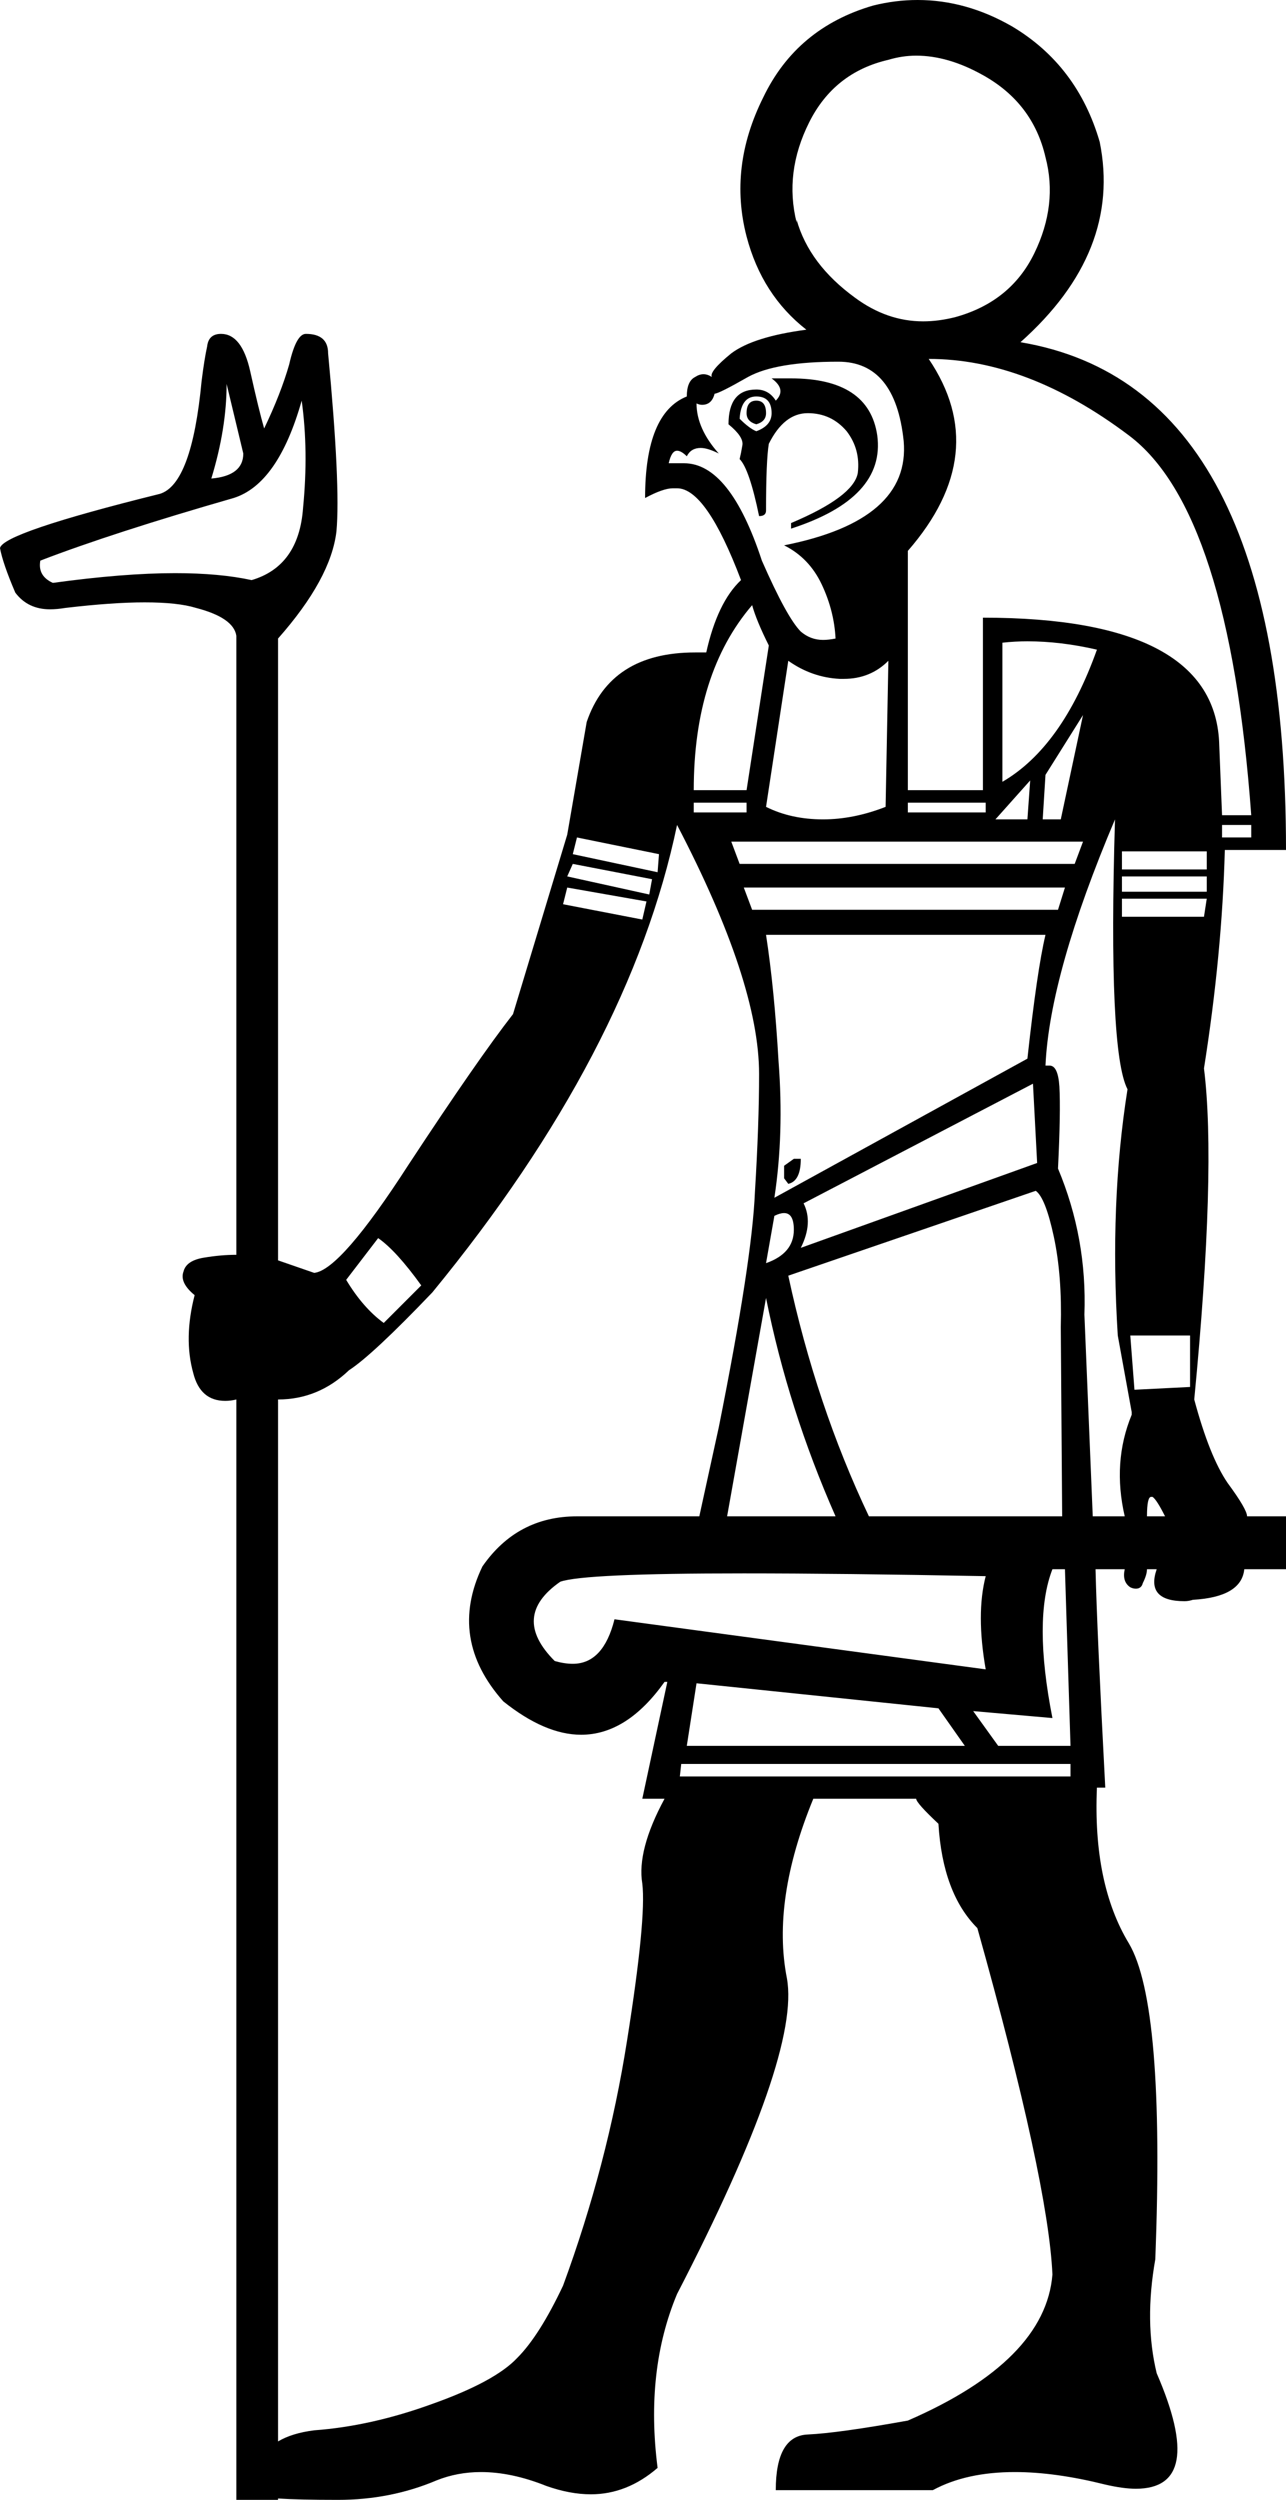 <?xml version='1.0' encoding ='UTF-8' standalone='no'?>
<svg width='9.25' height='17.97' xmlns='http://www.w3.org/2000/svg' xmlns:xlink='http://www.w3.org/1999/xlink'  version='1.1' >
<path style='fill:black; stroke:none' d=' M 6.59 0.4  Q 6.82 0.4 7.07 0.54  Q 7.43 0.74 7.52 1.13  Q 7.61 1.47 7.44 1.82  Q 7.27 2.17 6.87 2.28  Q 6.75 2.31 6.64 2.31  Q 6.38 2.31 6.15 2.14  Q 5.82 1.9 5.73 1.58  L 5.73 1.6  Q 5.64 1.24 5.82 0.88  Q 6 0.52 6.39 0.43  Q 6.49 0.4 6.59 0.4  Z  M 5.44 2.88  Q 5.37 2.88 5.37 2.97  Q 5.37 3.03 5.44 3.05  Q 5.51 3.03 5.51 2.97  Q 5.51 2.88 5.44 2.88  Z  M 5.44 2.85  Q 5.55 2.85 5.55 2.97  Q 5.55 3.06 5.44 3.1  Q 5.39 3.08 5.32 3.01  Q 5.33 2.85 5.44 2.85  Z  M 1.63 2.76  L 1.75 3.26  Q 1.75 3.42 1.52 3.44  Q 1.63 3.08 1.63 2.76  Z  M 5.69 2.72  Q 5.62 2.72 5.55 2.72  Q 5.66 2.8 5.58 2.88  Q 5.53 2.8 5.44 2.8  Q 5.24 2.8 5.24 3.05  Q 5.35 3.14 5.34 3.2  Q 5.33 3.26 5.32 3.3  Q 5.39 3.37 5.46 3.71  Q 5.51 3.71 5.51 3.67  Q 5.51 3.31 5.53 3.19  Q 5.64 2.97 5.81 2.97  Q 5.98 2.97 6.09 3.1  Q 6.19 3.23 6.17 3.4  Q 6.14 3.57 5.69 3.76  L 5.69 3.8  Q 6.37 3.58 6.31 3.13  Q 6.25 2.72 5.69 2.72  Z  M 2.17 2.88  Q 2.22 3.24 2.18 3.65  Q 2.15 4.07 1.81 4.17  Q 1.58 4.12 1.26 4.12  Q 0.89 4.12 0.38 4.19  Q 0.27 4.14 0.29 4.03  Q 0.81 3.83 1.68 3.58  Q 2 3.48 2.17 2.88  Z  M 6.03 2.6  Q 6.44 2.6 6.5 3.17  Q 6.55 3.74 5.64 3.92  Q 5.82 4.01 5.91 4.2  Q 6 4.39 6.01 4.59  Q 5.96 4.6 5.92 4.6  Q 5.83 4.6 5.76 4.54  Q 5.66 4.44 5.48 4.03  Q 5.25 3.33 4.92 3.33  Q 4.91 3.33 4.9 3.33  L 4.81 3.33  Q 4.83 3.24 4.87 3.24  Q 4.9 3.24 4.94 3.28  Q 4.97 3.22 5.04 3.22  Q 5.09 3.22 5.17 3.26  Q 5.01 3.08 5.01 2.9  L 5.01 2.9  Q 5.03 2.91 5.05 2.91  Q 5.12 2.91 5.14 2.83  Q 5.17 2.83 5.38 2.71  Q 5.58 2.6 6.03 2.6  Z  M 7.39 4.61  Q 7.63 4.61 7.89 4.67  Q 7.64 5.37 7.21 5.62  L 7.21 4.62  Q 7.3 4.61 7.39 4.61  Z  M 5.41 4.35  Q 5.44 4.46 5.53 4.64  L 5.37 5.68  L 4.99 5.68  Q 4.99 4.84 5.41 4.35  Z  M 5.37 5.77  L 5.37 5.84  L 4.99 5.84  L 4.99 5.77  Z  M 7.09 5.77  L 7.09 5.84  L 6.53 5.84  L 6.53 5.77  Z  M 6.68 2.58  Q 7.39 2.58 8.12 3.13  Q 8.84 3.67 9 5.86  L 8.79 5.86  L 8.77 5.36  Q 8.75 4.44 7.07 4.44  L 7.07 5.68  L 6.53 5.68  L 6.53 3.96  Q 7.14 3.26 6.68 2.58  Z  M 5.67 4.75  Q 5.84 4.87 6.04 4.88  Q 6.05 4.88 6.07 4.88  Q 6.26 4.88 6.39 4.75  L 6.39 4.75  L 6.37 5.8  Q 6.14 5.89 5.92 5.89  Q 5.69 5.89 5.51 5.8  L 5.67 4.75  Z  M 7.41 5.61  L 7.39 5.89  L 7.16 5.89  L 7.41 5.61  Z  M 7.79 5.14  L 7.63 5.89  L 7.5 5.89  L 7.52 5.57  L 7.79 5.14  Z  M 9 5.93  L 9 6.02  L 8.79 6.02  L 8.79 5.93  Z  M 7.79 6.05  L 7.73 6.21  L 5.32 6.21  L 5.26 6.05  Z  M 8.68 6.12  L 8.68 6.25  L 8.07 6.25  L 8.07 6.12  Z  M 4.15 6.02  L 4.74 6.14  L 4.73 6.27  L 4.12 6.14  L 4.15 6.02  Z  M 8.68 6.3  L 8.68 6.41  L 8.07 6.41  L 8.07 6.3  Z  M 4.12 6.21  L 4.69 6.32  L 4.67 6.43  L 4.08 6.3  L 4.12 6.21  Z  M 7.66 6.38  L 7.61 6.54  L 5.41 6.54  L 5.35 6.38  Z  M 8.68 6.46  L 8.66 6.59  L 8.07 6.59  L 8.07 6.46  Z  M 4.08 6.38  L 4.65 6.48  L 4.62 6.61  L 4.05 6.5  L 4.08 6.38  Z  M 5.71 8.33  L 5.64 8.38  L 5.64 8.47  L 5.67 8.51  Q 5.76 8.49 5.76 8.33  Z  M 7.52 6.72  Q 7.46 6.97 7.39 7.61  L 5.57 8.61  Q 5.64 8.15 5.6 7.63  Q 5.57 7.11 5.51 6.72  Z  M 7.43 7.79  L 7.46 8.36  L 5.76 8.97  Q 5.85 8.79 5.78 8.65  L 7.43 7.79  Z  M 5.64 8.72  Q 5.71 8.72 5.71 8.84  Q 5.71 9.01 5.51 9.08  L 5.57 8.74  Q 5.61 8.72 5.64 8.72  Z  M 2.72 8.9  Q 2.85 8.99 3.03 9.24  L 2.76 9.51  Q 2.61 9.4 2.49 9.2  L 2.72 8.9  Z  M 8.56 9.6  L 8.56 9.97  L 8.16 9.99  L 8.13 9.6  Z  M 5.51 9.33  Q 5.67 10.13 6.01 10.9  L 5.23 10.9  L 5.51 9.33  Z  M 7.45 8.56  Q 7.52 8.61 7.58 8.89  Q 7.64 9.17 7.63 9.54  L 7.64 10.9  L 6.25 10.9  Q 5.87 10.1 5.67 9.17  L 7.45 8.56  Z  M 8.02 5.89  Q 7.97 7.56 8.11 7.83  Q 7.98 8.65 8.04 9.6  L 8.14 10.15  L 8.14 10.17  Q 8 10.51 8.09 10.9  L 7.86 10.9  L 7.8 9.45  Q 7.82 8.9 7.61 8.4  Q 7.63 7.99 7.62 7.81  Q 7.61 7.66 7.55 7.66  Q 7.53 7.66 7.52 7.66  Q 7.55 7 8.02 5.89  Z  M 8.28 10.76  Q 8.28 10.76 8.29 10.76  Q 8.32 10.78 8.38 10.9  L 8.25 10.9  Q 8.25 10.76 8.28 10.76  Z  M 5.35 11.31  Q 6.04 11.31 7.09 11.33  Q 7.02 11.6 7.09 12  L 4.42 11.64  Q 4.34 11.96 4.12 11.96  Q 4.06 11.96 3.99 11.94  Q 3.67 11.62 4.03 11.37  Q 4.2 11.31 5.35 11.31  Z  M 5.01 12.1  L 6.75 12.28  L 6.94 12.55  L 4.94 12.55  L 5.01 12.1  Z  M 7.66 11.28  L 7.7 12.55  L 7.18 12.55  L 7 12.3  L 7.57 12.35  Q 7.43 11.64 7.57 11.28  Z  M 7.7 12.68  L 7.7 12.77  L 4.89 12.77  L 4.9 12.68  Z  M 4.87 5.93  Q 5.46 7.06 5.46 7.72  Q 5.46 8.08 5.43 8.57  Q 5.41 9.06 5.17 10.26  L 5.03 10.9  L 4.15 10.9  Q 3.72 10.9 3.47 11.26  Q 3.22 11.78 3.62 12.23  Q 3.92 12.47 4.18 12.47  Q 4.51 12.47 4.78 12.09  L 4.8 12.09  L 4.62 12.93  L 4.78 12.93  Q 4.58 13.3 4.62 13.54  Q 4.65 13.79 4.51 14.67  Q 4.37 15.56 4.05 16.43  Q 3.88 16.79 3.72 16.95  Q 3.56 17.12 3.11 17.28  Q 2.67 17.44 2.26 17.47  Q 2.1 17.49 2 17.55  L 2 17.55  L 2 10.06  Q 2.29 10.06 2.51 9.85  Q 2.68 9.74 3.11 9.29  Q 4.53 7.56 4.87 5.93  Z  M 2 17.55  L 2 17.55  L 2 17.55  Q 2 17.55 2 17.55  Z  M 6.6 0  Q 6.44 0 6.28 0.04  Q 5.73 0.2 5.49 0.7  Q 5.24 1.2 5.37 1.7  Q 5.48 2.12 5.8 2.37  Q 5.42 2.42 5.26 2.54  Q 5.1 2.67 5.12 2.71  Q 5.09 2.69 5.06 2.69  Q 5.03 2.69 5 2.71  Q 4.94 2.74 4.94 2.85  Q 4.64 2.97 4.64 3.58  Q 4.77 3.51 4.84 3.51  Q 4.86 3.51 4.87 3.51  Q 5.08 3.51 5.33 4.17  Q 5.16 4.33 5.08 4.69  Q 5.04 4.69 5 4.69  Q 4.39 4.69 4.22 5.19  L 4.08 6  L 3.69 7.29  Q 3.44 7.61 2.94 8.37  Q 2.45 9.13 2.26 9.15  L 2 9.06  L 2 4.59  Q 2.38 4.16 2.42 3.82  Q 2.45 3.49 2.36 2.54  Q 2.36 2.4 2.2 2.4  Q 2.13 2.4 2.08 2.62  Q 2.02 2.83 1.9 3.08  Q 1.86 2.94 1.8 2.67  Q 1.74 2.4 1.59 2.4  Q 1.5 2.4 1.49 2.49  Q 1.47 2.58 1.45 2.74  Q 1.38 3.48 1.15 3.55  Q 0.02 3.83 0 3.94  Q 0.02 4.05 0.11 4.26  Q 0.2 4.38 0.36 4.38  Q 0.41 4.38 0.47 4.37  Q 0.81 4.33 1.04 4.33  Q 1.28 4.33 1.41 4.37  Q 1.68 4.44 1.7 4.57  L 1.7 9.02  Q 1.59 9.02 1.47 9.04  Q 1.34 9.06 1.32 9.14  Q 1.29 9.22 1.4 9.31  Q 1.32 9.62 1.39 9.87  Q 1.44 10.07 1.62 10.07  Q 1.66 10.07 1.7 10.06  L 1.7 17.97  L 2 17.97  L 2 17.96  L 2 17.96  Q 2.15 17.97 2.43 17.97  Q 2.81 17.97 3.14 17.83  Q 3.29 17.77 3.46 17.77  Q 3.68 17.77 3.93 17.87  Q 4.1 17.93 4.25 17.93  Q 4.51 17.93 4.73 17.74  Q 4.64 17.04 4.87 16.49  Q 5.76 14.77 5.66 14.22  Q 5.55 13.66 5.85 12.93  L 6.59 12.93  Q 6.59 12.96 6.75 13.11  Q 6.78 13.61 7.03 13.86  Q 7.54 15.68 7.57 16.35  Q 7.52 16.97 6.53 17.4  Q 6.03 17.49 5.81 17.5  Q 5.58 17.51 5.58 17.9  L 6.71 17.9  Q 6.95 17.77 7.3 17.77  Q 7.59 17.77 7.95 17.86  Q 8.08 17.89 8.17 17.89  Q 8.68 17.89 8.32 17.06  Q 8.23 16.69 8.31 16.24  Q 8.38 14.41 8.12 13.97  Q 7.86 13.54 7.89 12.85  L 7.95 12.85  Q 7.89 11.71 7.88 11.28  L 8.09 11.28  Q 8.07 11.37 8.13 11.41  Q 8.15 11.42 8.17 11.42  Q 8.21 11.42 8.22 11.38  Q 8.25 11.32 8.25 11.28  L 8.32 11.28  Q 8.24 11.51 8.52 11.51  Q 8.55 11.51 8.58 11.5  Q 8.93 11.48 8.95 11.28  L 9.25 11.28  L 9.25 10.9  L 8.97 10.9  Q 8.97 10.85 8.83 10.66  Q 8.7 10.47 8.59 10.06  Q 8.75 8.4 8.66 7.68  Q 8.79 6.86 8.81 6.11  L 9.25 6.11  Q 9.25 2.78 7.34 2.46  Q 8.07 1.81 7.91 1.02  Q 7.75 0.47 7.28 0.19  Q 6.95 0 6.6 0  Z '/></svg>
